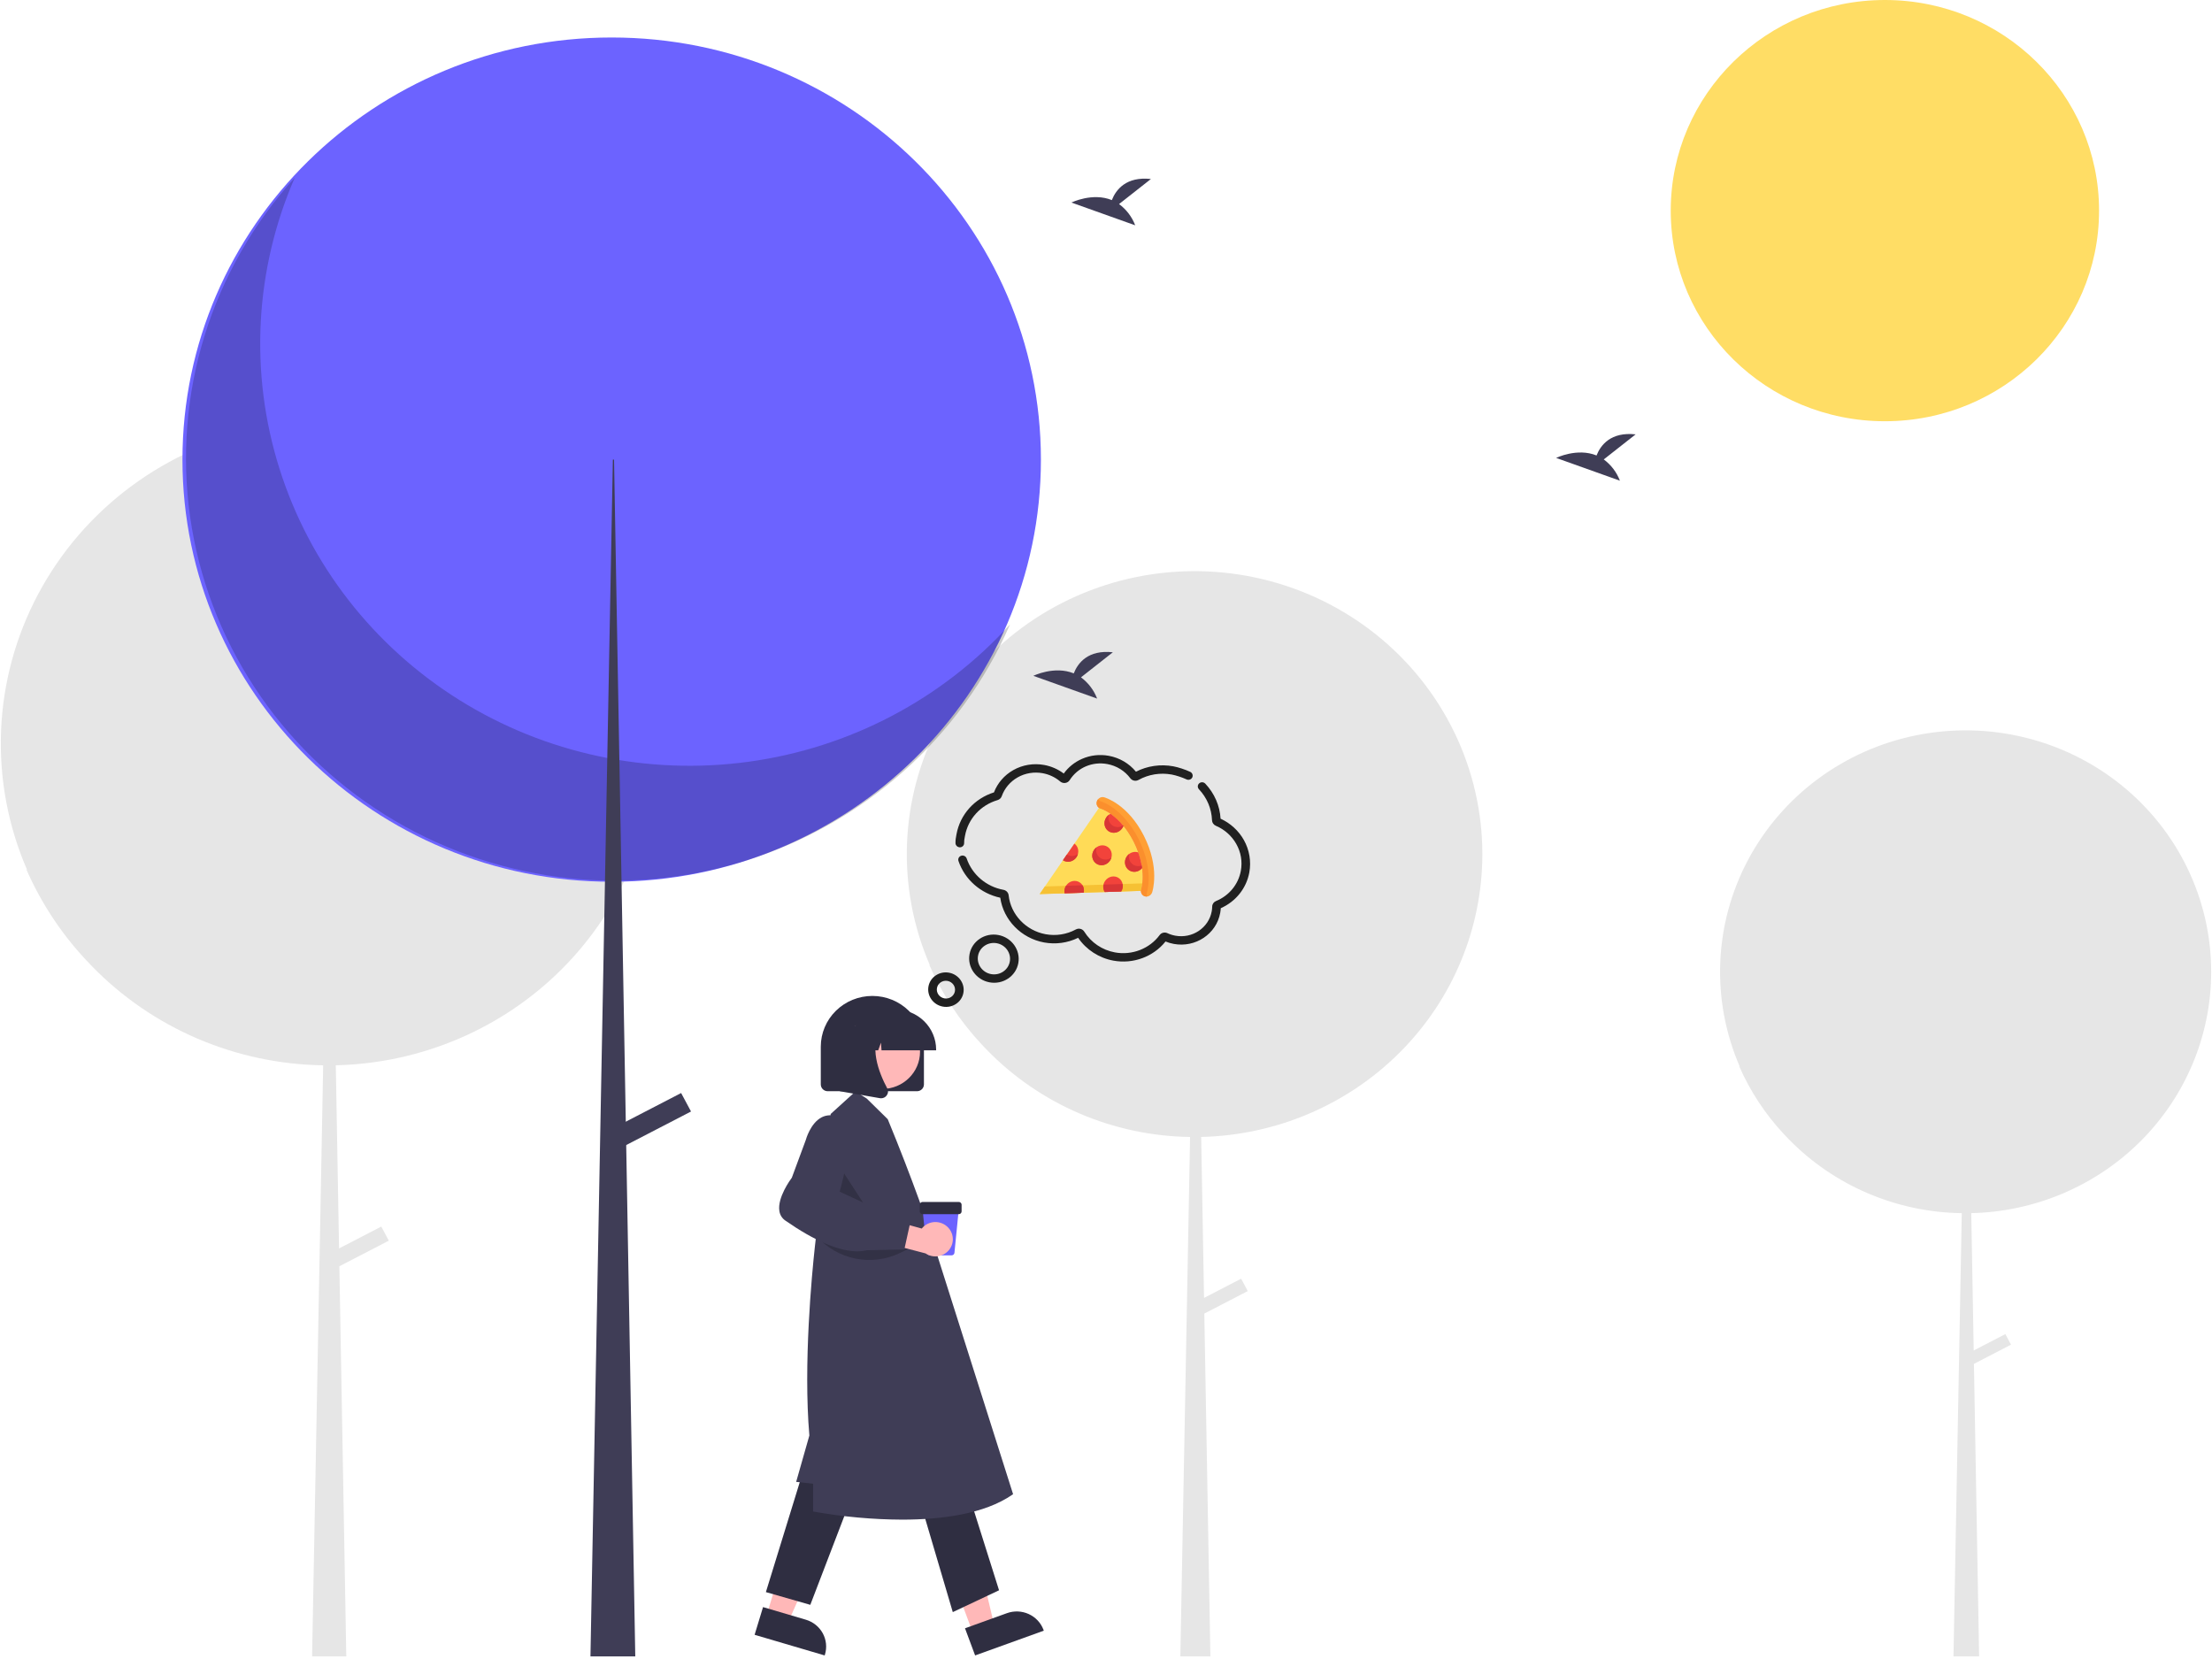 <svg width="600" height="450" viewBox="0 0 600 450" fill="none" xmlns="http://www.w3.org/2000/svg">
<g id="hodanje 1 1">
<g id="hodanje 1">
<path id="Vector" d="M207.901 438.257L213.795 439.993L223.411 418.458L214.711 415.896L207.901 438.257Z" fill="#FFB8B8"/>
<path id="Vector 2" d="M206.973 435.921L218.582 439.341H218.583C220.545 439.919 222.193 441.24 223.165 443.013C224.137 444.786 224.353 446.867 223.765 448.796L223.693 449.033L204.685 443.434L206.973 435.921Z" fill="#2F2E41"/>
<path id="Vector 3" d="M263.92 442.994L269.698 440.91L264.277 418.003L255.75 421.078L263.92 442.994Z" fill="#FFB8B8"/>
<path id="Vector 4" d="M261.755 441.67L273.133 437.567H273.134C275.057 436.874 277.181 436.96 279.039 437.807C280.898 438.654 282.338 440.192 283.043 442.084L283.129 442.315L264.5 449.033L261.755 441.67Z" fill="#2F2E41"/>
<path id="Vector 5" d="M217.784 399.273L207.746 431.853L219.792 435.308L231.336 405.196L217.784 399.273Z" fill="#2F2E41"/>
<path id="Vector 6" d="M249.406 406.678L258.441 437.282L270.989 431.359L261.955 402.729L249.406 406.678Z" fill="#2F2E41"/>
<path id="Vector 7" d="M244.704 412.197C236.669 412.161 228.653 411.434 220.746 410.024L220.545 409.984V402.456L215.957 401.954L219.538 389.377C217.869 370 220.241 345.461 221.008 338.398C221.184 336.741 221.3 335.812 221.3 335.812L225.326 302.156L232.063 296.04L235.123 297.999L240.8 303.582C247.398 319.552 252.635 334.588 252.668 335.554L274.797 405.294L274.648 405.398C266.964 410.732 255.25 412.197 244.704 412.197Z" fill="#3F3D56"/>
<path id="Vector 8" opacity="0.2" d="M228.181 317.084L226.634 326.582L237.109 330.832L228.181 317.084Z" fill="black"/>
<path id="Vector 9" d="M248.735 295.991H224.516C224.018 295.99 223.541 295.795 223.188 295.449C222.836 295.102 222.638 294.633 222.637 294.143V283.876C222.645 280.232 224.122 276.74 226.744 274.166C229.367 271.592 232.921 270.146 236.626 270.146C240.331 270.146 243.885 271.592 246.507 274.166C249.13 276.74 250.607 280.232 250.614 283.876V294.143C250.614 294.633 250.416 295.102 250.063 295.449C249.711 295.795 249.233 295.99 248.735 295.991Z" fill="#2F2E41"/>
<path id="Vector 10" d="M239.3 295.372C244.964 295.372 249.556 290.856 249.556 285.286C249.556 279.716 244.964 275.2 239.3 275.2C233.636 275.2 229.044 279.716 229.044 285.286C229.044 290.856 233.636 295.372 239.3 295.372Z" fill="#FFB8B8"/>
<path id="Vector 11" d="M253.924 284.903H239.114L238.963 282.812L238.203 284.903H235.923L235.622 280.759L234.117 284.903H229.705V284.697C229.708 281.812 230.875 279.046 232.949 277.006C235.024 274.966 237.836 273.818 240.77 273.815H242.858C245.792 273.818 248.605 274.966 250.679 277.006C252.753 279.046 253.92 281.812 253.924 284.697V284.903Z" fill="#2F2E41"/>
<path id="Vector 12" d="M238.993 297.907C238.882 297.907 238.77 297.897 238.661 297.878L227.817 295.996V278.371H239.754L239.458 278.71C235.346 283.426 238.444 291.073 240.657 295.212C240.82 295.515 240.893 295.857 240.867 296.199C240.841 296.541 240.717 296.869 240.51 297.145C240.336 297.381 240.108 297.573 239.845 297.705C239.581 297.838 239.289 297.907 238.993 297.907Z" fill="#2F2E41"/>
<path id="Vector 13" d="M258.127 340.509H252.183C251.993 340.509 251.809 340.44 251.667 340.314C251.526 340.188 251.438 340.014 251.42 339.828L250.23 327.834H260.081L258.891 339.828C258.873 340.014 258.785 340.188 258.643 340.314C258.502 340.44 258.318 340.509 258.127 340.509Z" fill="#6C63FF"/>
<path id="Vector 14" d="M260.065 329.343H250.246C250.042 329.343 249.847 329.263 249.704 329.122C249.56 328.981 249.479 328.789 249.479 328.589V326.778C249.479 326.578 249.56 326.386 249.704 326.245C249.847 326.103 250.042 326.024 250.246 326.024H260.065C260.268 326.024 260.463 326.103 260.607 326.245C260.751 326.386 260.832 326.578 260.832 326.778V328.589C260.832 328.789 260.751 328.981 260.607 329.122C260.463 329.263 260.268 329.343 260.065 329.343Z" fill="#2F2E41"/>
<path id="Vector 15" opacity="0.2" d="M221.549 335.348C224.278 338.457 227.981 340.585 232.074 341.398C236.167 342.212 240.42 341.665 244.162 339.843L246.395 338.757L221.549 335.348Z" fill="black"/>
<path id="Vector 16" d="M257.237 333.026C256.779 332.521 256.215 332.12 255.583 331.853C254.951 331.585 254.267 331.457 253.579 331.477C252.891 331.498 252.217 331.666 251.602 331.971C250.988 332.276 250.449 332.709 250.023 333.241L239.668 330.382L236.367 336.147L251.048 339.982C252.003 340.626 253.166 340.903 254.315 340.76C255.465 340.618 256.521 340.065 257.284 339.208C258.047 338.35 258.463 337.248 258.455 336.108C258.446 334.969 258.013 333.873 257.237 333.026Z" fill="#FFB8B8"/>
<path id="Vector 17" d="M232.526 339.424C227.603 339.424 220.941 336.586 213.034 331.087C212.593 330.787 212.22 330.4 211.94 329.951C211.659 329.501 211.476 329 211.403 328.477C210.82 324.843 214.424 319.93 214.778 319.459L218.567 309.225C218.61 309.059 219.832 304.631 222.897 303.056C223.543 302.731 224.252 302.546 224.977 302.516C225.702 302.485 226.425 302.61 227.096 302.88C232.935 304.971 228.376 321.119 227.75 323.237L235.486 326.818L240.399 329.898L247.127 330.59L245.301 338.904L235.083 339.13C234.246 339.332 233.387 339.43 232.526 339.424Z" fill="#3F3D56"/>
<path id="Vector 18" d="M599.78 263.578C599.775 253.862 597.572 244.269 593.331 235.494C589.091 226.719 582.918 218.981 575.261 212.842C567.604 206.702 558.654 202.315 549.06 199.998C539.466 197.68 529.468 197.491 519.79 199.443C510.112 201.395 500.997 205.44 493.105 211.284C485.213 217.129 478.742 224.627 474.16 233.234C469.579 241.842 467.001 251.345 466.616 261.053C466.23 270.762 468.044 280.433 471.928 289.366C471.863 289.295 471.796 289.226 471.731 289.154C474.69 295.936 478.791 302.177 483.862 307.616C483.878 307.632 483.893 307.648 483.908 307.664C484.317 308.103 484.729 308.539 485.15 308.967C491.237 315.21 498.524 320.203 506.589 323.654C514.654 327.105 523.335 328.946 532.129 329.07L529.879 449.296H536.832L535.425 369.946L545.483 364.738L543.949 361.871L535.361 366.318L534.7 329.064C552.096 328.672 568.645 321.6 580.808 309.362C592.97 297.124 599.78 280.69 599.78 263.578Z" fill="#E6E6E6"/>
<path id="Vector 19" d="M402.086 231.65C402.08 220.264 399.498 209.022 394.528 198.738C389.559 188.455 382.325 179.387 373.352 172.192C364.378 164.998 353.89 159.856 342.646 157.14C331.403 154.424 319.686 154.202 308.344 156.49C297.002 158.778 286.32 163.518 277.072 170.367C267.823 177.216 260.239 186.003 254.87 196.091C249.501 206.179 246.481 217.315 246.029 228.692C245.576 240.069 247.703 251.403 252.255 261.872C252.179 261.789 252.1 261.708 252.024 261.624C255.491 269.571 260.297 276.886 266.241 283.259C266.258 283.278 266.277 283.297 266.294 283.316C266.774 283.83 267.256 284.342 267.75 284.842C274.883 292.159 283.423 298.01 292.874 302.054C302.325 306.098 312.499 308.256 322.805 308.402L320.167 449.296H328.316L326.667 356.304L338.455 350.201L336.657 346.842L326.592 352.053L325.817 308.395C346.204 307.935 365.599 299.648 379.852 285.306C394.105 270.963 402.086 251.705 402.086 231.65Z" fill="#E6E6E6"/>
<path id="Vector 20" d="M177.878 201.62C177.871 188.662 174.933 175.869 169.277 164.166C163.622 152.464 155.39 142.145 145.178 133.958C134.967 125.77 123.031 119.919 110.236 116.829C97.442 113.738 84.108 113.485 71.201 116.089C58.295 118.692 46.139 124.086 35.614 131.88C25.089 139.675 16.459 149.674 10.349 161.154C4.239 172.633 0.802 185.306 0.288 198.253C-0.227 211.2 2.193 224.098 7.373 236.012C7.286 235.917 7.196 235.824 7.11 235.729C11.055 244.773 16.525 253.096 23.288 260.349C23.308 260.371 23.329 260.393 23.349 260.414C23.895 260.999 24.444 261.581 25.006 262.151C33.123 270.478 42.841 277.135 53.597 281.738C64.352 286.34 75.93 288.795 87.658 288.961L84.656 449.296H93.929L92.053 343.473L105.467 336.528L103.421 332.705L91.967 338.636L91.086 288.953C114.285 288.43 136.356 278.999 152.576 262.678C168.796 246.357 177.877 224.441 177.878 201.62Z" fill="#E6E6E6"/>
<path id="Vector 21" d="M511.274 114.261C543.357 114.261 569.366 88.683 569.366 57.13C569.366 25.578 543.357 0 511.274 0C479.191 0 453.182 25.578 453.182 57.13C453.182 88.683 479.191 114.261 511.274 114.261Z" fill="#FFDD65"/>
<path id="Vector 22" d="M165.918 239.17C230.219 239.17 282.345 187.907 282.345 124.67C282.345 61.433 230.219 10.17 165.918 10.17C101.617 10.17 49.491 61.433 49.491 124.67C49.491 187.907 101.617 239.17 165.918 239.17Z" fill="#6C63FF"/>
<path id="Vector 23" opacity="0.2" d="M79.952 48.193C69.092 73.176 67.619 101.143 75.796 127.096C83.973 153.049 101.267 175.297 124.588 189.864C147.909 204.432 175.737 210.369 203.099 206.616C230.462 202.863 255.576 189.663 273.954 169.376C267.32 184.64 257.391 198.303 244.854 209.418C232.318 220.533 217.474 228.835 201.352 233.748C185.229 238.661 168.213 240.069 151.483 237.873C134.752 235.676 118.707 229.929 104.46 221.029C90.212 212.129 78.102 200.289 68.969 186.33C59.836 172.37 53.898 156.625 51.567 140.184C49.236 123.744 50.567 107.001 55.468 91.117C60.37 75.233 68.724 60.587 79.952 48.193Z" fill="black"/>
<path id="Vector 24" d="M166.238 124.67H166.558L172.316 449.296H160.161L166.238 124.67Z" fill="#3F3D56"/>
<path id="Vector 25" d="M184.755 296.482L165.509 306.447L168.191 311.457L187.437 301.492L184.755 296.482Z" fill="#3F3D56"/>
<path id="Vector 26" d="M303.543 55.351L312.188 48.551C305.472 47.823 302.712 51.425 301.583 54.276C296.336 52.133 290.624 54.941 290.624 54.941L307.922 61.117C307.049 58.825 305.53 56.825 303.543 55.351Z" fill="#3F3D56"/>
<path id="Vector 27" d="M435.018 124.619L443.663 117.819C436.947 117.09 434.188 120.693 433.058 123.544C427.812 121.401 422.1 124.209 422.1 124.209L439.397 130.385C438.525 128.092 437.006 126.092 435.018 124.619Z" fill="#3F3D56"/>
<path id="Vector 28" d="M293.213 183.727L301.858 176.927C295.142 176.199 292.382 179.801 291.253 182.652C286.006 180.509 280.294 183.317 280.294 183.317L297.592 189.493C296.719 187.201 295.2 185.201 293.213 183.727Z" fill="#3F3D56"/>
<g id="speech bubble 1">
<g id="Group">
<path id="Vector 29" d="M260.141 229.812C260.213 229.826 260.29 229.833 260.366 229.833C261.013 229.829 261.529 229.318 261.517 228.689C261.507 228.036 261.57 227.692 261.699 227.008L261.757 226.699C262.606 222.084 265.998 218.376 270.61 217.018C271.128 216.865 271.542 216.476 271.717 215.978C272.476 213.83 274.007 212.014 276.03 210.864C278.074 209.703 280.489 209.3 282.832 209.731C284.588 210.054 286.224 210.828 287.567 211.971C287.949 212.297 288.453 212.444 288.95 212.374C289.449 212.303 289.885 212.025 290.149 211.609C292.294 208.213 296.299 206.501 300.348 207.246C302.858 207.708 305.073 209.071 306.586 211.087C307.103 211.778 308.063 211.982 308.818 211.559C311.532 210.045 314.734 209.524 317.833 210.094C318.971 210.304 320.729 210.88 321.834 211.404C322.417 211.681 323.117 211.45 323.395 210.886C323.674 210.323 323.427 209.641 322.845 209.364C321.536 208.742 319.602 208.11 318.244 207.86C314.782 207.223 311.212 207.743 308.126 209.322C306.272 207.072 303.677 205.549 300.759 205.012C298.284 204.557 295.77 204.842 293.493 205.84C291.487 206.718 289.788 208.087 288.541 209.822C286.993 208.651 285.176 207.852 283.243 207.497C280.345 206.964 277.357 207.462 274.831 208.899C272.422 210.268 270.578 212.404 269.607 214.933C264.313 216.606 260.435 220.926 259.452 226.275L259.396 226.577C259.26 227.3 259.161 227.823 259.176 228.703C259.186 229.256 259.601 229.713 260.141 229.812Z" fill="#202020"/>
<path id="Vector 30" d="M338.875 236.65C339.426 233.656 338.9 230.531 337.394 227.85C335.972 225.323 333.74 223.283 331.078 222.067C330.874 218.55 329.411 215.188 326.932 212.562C326.492 212.096 325.753 212.06 325.278 212.483C324.803 212.903 324.775 213.622 325.214 214.088C327.398 216.402 328.656 219.389 328.755 222.497C328.775 223.145 329.186 223.732 329.801 223.991C332.142 224.979 334.108 226.731 335.341 228.923C336.609 231.178 337.035 233.704 336.571 236.226C335.895 239.901 333.38 242.957 329.844 244.403C329.225 244.656 328.819 245.236 328.808 245.881C328.8 246.325 328.755 246.769 328.676 247.201C327.85 251.691 323.417 254.652 318.796 253.802C318.057 253.666 317.34 253.437 316.663 253.12C315.916 252.769 315.026 252.985 314.55 253.633C311.817 257.343 307.054 259.19 302.418 258.337C298.967 257.702 295.942 255.654 294.115 252.718C293.632 251.941 292.622 251.676 291.816 252.115C289.337 253.463 286.423 253.921 283.612 253.404C278.277 252.423 274.157 248.075 273.59 242.832C273.511 242.104 272.933 241.5 272.181 241.361C272.179 241.361 272.179 241.361 272.179 241.361C267.522 240.504 263.701 237.245 262.206 232.857C262.003 232.258 261.34 231.928 260.727 232.12C260.113 232.311 259.781 232.951 259.985 233.548C261.7 238.589 266.017 242.369 271.319 243.504C272.18 249.544 277.003 254.498 283.201 255.638C286.35 256.218 289.608 255.77 292.442 254.378C294.641 257.607 298.095 259.85 302.007 260.57C307.358 261.555 312.849 259.522 316.147 255.376C316.866 255.673 317.617 255.894 318.384 256.035C324.278 257.119 329.928 253.346 330.98 247.625C331.057 247.205 331.109 246.776 331.133 246.347C335.203 244.548 338.084 240.95 338.875 236.65Z" fill="#202020"/>
<path id="Vector 31" d="M270.781 253.615C267.133 252.944 263.635 255.279 262.984 258.82C262.333 262.359 264.77 265.786 268.418 266.457C272.065 267.128 275.563 264.793 276.214 261.253C276.865 257.712 274.428 254.285 270.781 253.615ZM268.829 264.224C266.452 263.787 264.865 261.552 265.29 259.244C265.715 256.934 267.993 255.41 270.37 255.847C272.746 256.284 274.333 258.519 273.908 260.829C273.483 263.138 271.205 264.661 268.829 264.224Z" fill="#202020"/>
<path id="Vector 32" d="M257.429 263.841C254.816 263.36 252.312 265.032 251.846 267.568C251.379 270.103 253.125 272.557 255.737 273.037C258.348 273.517 260.854 271.846 261.32 269.31C261.787 266.775 260.04 264.321 257.429 263.841ZM256.148 270.803C254.807 270.556 253.912 269.294 254.151 267.992C254.391 266.688 255.677 265.827 257.018 266.074C258.359 266.321 259.255 267.582 259.015 268.886C258.775 270.189 257.489 271.05 256.148 270.803Z" fill="#202020"/>
</g>
<g id="pizza">
<path id="Vector 39" d="M298.551 219.335C298.561 219.339 299.776 219.691 301.467 220.913C303.117 222.109 305.505 224.363 307.504 228.317C309.502 232.272 309.94 235.611 309.957 237.715C309.974 239.871 309.57 241.125 309.567 241.137C309.509 241.305 309.482 241.475 309.48 241.643L282 242.521L298.102 219.126C298.235 219.218 298.385 219.289 298.551 219.335Z" fill="#FFDB57"/>
<path id="Vector 40" d="M309.857 239.614L283.419 240.459L282 242.521L309.48 241.643C309.482 241.475 309.509 241.305 309.567 241.137C309.57 241.128 309.743 240.589 309.857 239.614Z" fill="#F6C134"/>
<path id="Vector 41" d="M310.299 226.76C305.922 218.097 299.747 216.327 299.487 216.257C298.663 216.032 297.784 216.538 297.526 217.389C297.268 218.239 297.725 219.11 298.551 219.335C298.561 219.339 299.776 219.691 301.467 220.913C303.117 222.109 305.505 224.363 307.504 228.317C309.502 232.272 309.94 235.611 309.957 237.715C309.974 239.871 309.57 241.125 309.567 241.137C309.282 241.979 309.711 242.866 310.528 243.118C311.342 243.37 312.234 242.892 312.519 242.048C312.61 241.782 314.676 235.423 310.299 226.76C310.298 226.759 310.298 226.759 310.298 226.759L310.299 226.76Z" fill="#FF9F34"/>
<path id="Vector 42" d="M311.127 241.955C311.131 241.941 311.585 240.531 311.566 238.104C311.548 235.736 311.054 231.977 308.805 227.526C306.555 223.075 303.868 220.538 302.01 219.194C300.107 217.817 298.74 217.42 298.727 217.416C298.355 217.316 298.05 217.097 297.836 216.809C297.7 216.975 297.591 217.171 297.526 217.389C297.268 218.239 297.725 219.11 298.551 219.335C298.561 219.339 299.776 219.691 301.467 220.913C303.117 222.109 305.505 224.363 307.504 228.317C309.502 232.272 309.94 235.611 309.957 237.715C309.974 239.871 309.57 241.125 309.567 241.137C309.281 241.979 309.712 242.866 310.527 243.118C310.73 243.181 310.939 243.199 311.141 243.176C311 242.803 310.985 242.374 311.127 241.955Z" fill="#FB8F2D"/>
<path id="Vector 43" d="M301.072 233.462C300.218 234.713 298.562 235.067 297.37 234.255C296.179 233.441 295.906 231.769 296.759 230.517C297.613 229.267 299.271 228.913 300.461 229.725C301.652 230.538 301.926 232.211 301.072 233.462Z" fill="#F2433B"/>
<path id="Vector 44" d="M298.426 232.708C297.494 232.071 297.123 230.909 297.416 229.833C297.168 230.017 296.945 230.246 296.759 230.517C295.906 231.769 296.179 233.441 297.371 234.255C298.562 235.067 300.218 234.713 301.072 233.462C301.258 233.19 301.389 232.899 301.471 232.6C300.576 233.265 299.358 233.345 298.426 232.708Z" fill="#D83636"/>
<path id="Vector 45" d="M288.322 233.336C289.51 234.117 291.142 233.757 291.986 232.519C292.826 231.288 292.574 229.647 291.429 228.821L288.322 233.336Z" fill="#F2433B"/>
<path id="Vector 46" d="M289.384 231.793L288.322 233.336C289.51 234.117 291.142 233.757 291.986 232.519C292.172 232.248 292.305 231.956 292.385 231.658C291.505 232.311 290.311 232.398 289.384 231.793Z" fill="#D83636"/>
<path id="Vector 47" d="M303.453 238.163C302.263 237.349 300.606 237.705 299.752 238.955C299.108 239.899 299.106 241.083 299.656 241.957L304.12 241.814C304.905 240.574 304.617 238.957 303.453 238.163Z" fill="#F2433B"/>
<path id="Vector 48" d="M304.51 239.784L299.321 239.95C299.167 240.648 299.288 241.372 299.656 241.957L304.12 241.814C304.52 241.182 304.641 240.453 304.51 239.784Z" fill="#D83636"/>
<path id="Vector 49" d="M306.25 236.042C307.371 236.807 308.903 236.538 309.791 235.463C309.625 234.232 309.309 232.799 308.747 231.214C307.647 230.835 306.359 231.253 305.639 232.306C304.786 233.556 305.059 235.23 306.25 236.042Z" fill="#F2433B"/>
<path id="Vector 50" d="M309.682 234.754C308.905 235.051 308.021 234.984 307.306 234.496C306.374 233.86 306.003 232.696 306.296 231.621C306.047 231.806 305.825 232.035 305.639 232.306C304.786 233.556 305.059 235.23 306.25 236.042C307.371 236.807 308.903 236.538 309.791 235.463C309.761 235.234 309.724 234.997 309.682 234.754Z" fill="#D83636"/>
<path id="Vector 51" d="M300.69 225.452C301.881 226.265 303.539 225.91 304.393 224.659C304.533 224.454 304.642 224.237 304.723 224.014C303.538 222.577 302.389 221.581 301.467 220.913C301.385 220.854 301.304 220.797 301.222 220.742C300.779 220.947 300.379 221.276 300.08 221.716C299.226 222.966 299.5 224.64 300.69 225.452Z" fill="#F2433B"/>
<path id="Vector 52" d="M304.632 223.907C303.756 224.469 302.625 224.505 301.746 223.905C300.815 223.27 300.444 222.107 300.736 221.031C300.488 221.216 300.265 221.444 300.08 221.716C299.226 222.966 299.5 224.64 300.69 225.452C301.881 226.265 303.539 225.911 304.393 224.659C304.533 224.454 304.642 224.237 304.723 224.014C304.693 223.978 304.662 223.943 304.632 223.907Z" fill="#D83636"/>
<path id="Vector 53" d="M292.912 239.378C291.72 238.566 290.063 238.92 289.21 240.172C288.761 240.828 288.624 241.601 288.768 242.305L293.949 242.139C294.187 241.097 293.811 239.992 292.912 239.378Z" fill="#F2433B"/>
<path id="Vector 54" d="M293.631 240.132L289.142 240.276C288.749 240.909 288.633 241.638 288.768 242.305L293.949 242.139C294.108 241.443 293.993 240.719 293.631 240.132Z" fill="#D83636"/>
</g>
</g>
</g>
</g>
</svg>
